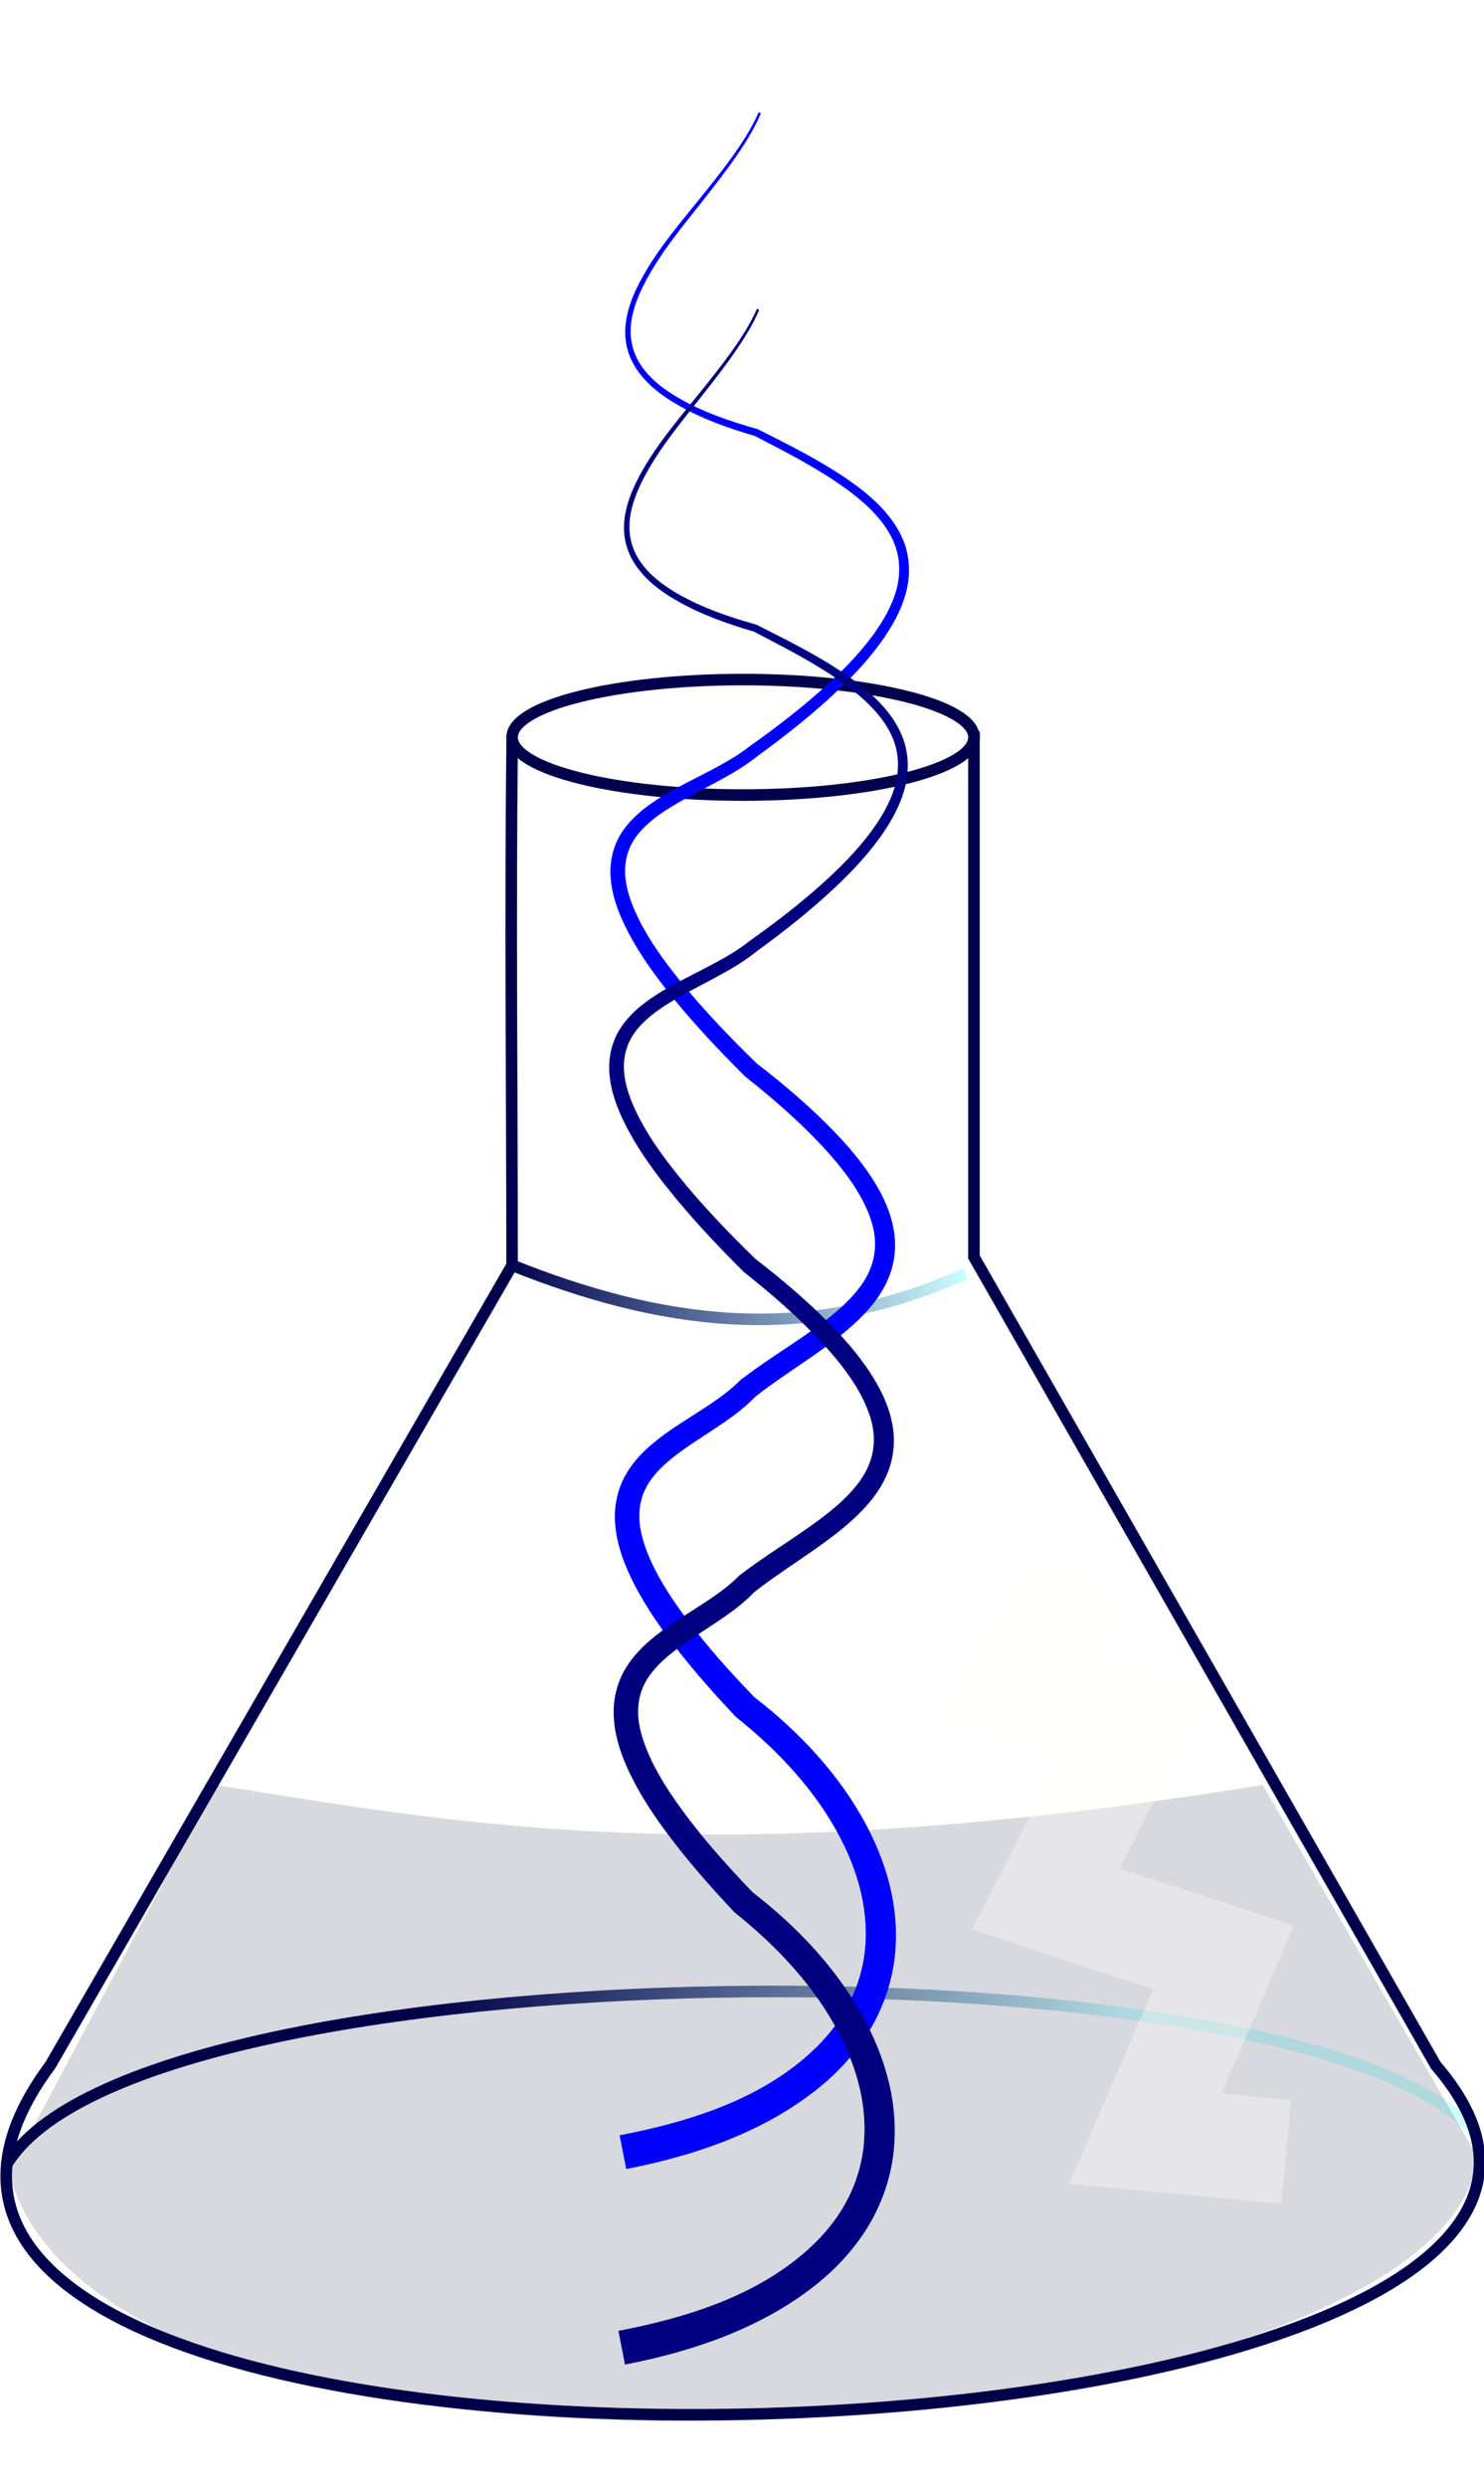 <?xml version="1.0" encoding="UTF-8" standalone="no"?>
<!-- Created with Inkscape (http://www.inkscape.org/) -->

<svg
   xmlns:dc="http://purl.org/dc/elements/1.1/"
   xmlns:cc="http://creativecommons.org/ns#"
   xmlns:rdf="http://www.w3.org/1999/02/22-rdf-syntax-ns#"
   xmlns:svg="http://www.w3.org/2000/svg"
   xmlns="http://www.w3.org/2000/svg"
   xmlns:xlink="http://www.w3.org/1999/xlink"
   xmlns:sodipodi="http://sodipodi.sourceforge.net/DTD/sodipodi-0.dtd"
   xmlns:inkscape="http://www.inkscape.org/namespaces/inkscape"
   width="104.358"
   height="174.862"
   id="svg4625"
   version="1.1"
   inkscape:version="0.48.4 r9939"
   sodipodi:docname="New document 2">
  <defs
     id="defs4627">
    <linearGradient
       inkscape:collect="always"
       xlink:href="#linearGradient3631-8"
       id="linearGradient3745"
       gradientUnits="userSpaceOnUse"
       gradientTransform="matrix(-0.999,0.04,-0.04,-0.999,685.806,960.848)"
       x1="392.694"
       y1="222.087"
       x2="271.869"
       y2="217.248" />
    <linearGradient
       id="linearGradient3631-8">
      <stop
         style="stop-color:#00004d;stop-opacity:1;"
         offset="0"
         id="stop3633-2" />
      <stop
         style="stop-color:#cfffff;stop-opacity:1;"
         offset="1"
         id="stop3635-4" />
    </linearGradient>
    <linearGradient
       inkscape:collect="always"
       xlink:href="#linearGradient3631"
       id="linearGradient3747"
       gradientUnits="userSpaceOnUse"
       x1="299"
       y1="241.114"
       x2="379.571"
       y2="241.114" />
    <linearGradient
       id="linearGradient3631">
      <stop
         style="stop-color:#00004d;stop-opacity:1;"
         offset="0"
         id="stop3633" />
      <stop
         style="stop-color:#cfffff;stop-opacity:1;"
         offset="1"
         id="stop3635" />
    </linearGradient>
    <inkscape:path-effect
       effect="skeletal"
       id="path-effect3993-17"
       is_visible="true"
       pattern="m -44,334.361 10,5 0,-10 z"
       copytype="single_stretched"
       prop_scale="1"
       scale_y_rel="false"
       spacing="0"
       normal_offset="0"
       tang_offset="0"
       prop_units="false"
       vertical_pattern="false"
       fuse_tolerance="0" />
    <filter
       id="filter4017-4"
       y="-0.25"
       height="1.5"
       inkscape:menu-tooltip="Darkens the edge with an inner blur and adds a flexible glow"
       inkscape:menu="Shadows and Glows"
       inkscape:label="Dark and Glow"
       color-interpolation-filters="sRGB">
      <feGaussianBlur
         id="feGaussianBlur4019-0"
         stdDeviation="5"
         result="result6" />
      <feComposite
         id="feComposite4021-9"
         in2="result6"
         result="result8"
         in="SourceGraphic"
         operator="atop" />
      <feComposite
         id="feComposite4023-4"
         in2="SourceAlpha"
         result="result9"
         operator="over"
         in="result8" />
      <feColorMatrix
         id="feColorMatrix4025-8"
         values="1 0 0 0 0 0 1 0 0 0 0 0 1 0 0 0 0 0 1 0 "
         result="result10" />
      <feBlend
         id="feBlend4027-8"
         in2="result6"
         in="result10"
         mode="normal" />
    </filter>
    <inkscape:path-effect
       effect="skeletal"
       id="path-effect3993-1-2"
       is_visible="true"
       pattern="m -43.732,395.745 10,5 0,-10 z"
       copytype="single_stretched"
       prop_scale="1"
       scale_y_rel="false"
       spacing="0"
       normal_offset="0"
       tang_offset="0"
       prop_units="false"
       vertical_pattern="false"
       fuse_tolerance="0" />
    <filter
       id="filter4029-4"
       y="-0.25"
       height="1.5"
       inkscape:menu-tooltip="Darkens the edge with an inner blur and adds a flexible glow"
       inkscape:menu="Shadows and Glows"
       inkscape:label="Dark and Glow"
       color-interpolation-filters="sRGB">
      <feGaussianBlur
         id="feGaussianBlur4031-5"
         stdDeviation="5"
         result="result6" />
      <feComposite
         id="feComposite4033-5"
         in2="result6"
         result="result8"
         in="SourceGraphic"
         operator="atop" />
      <feComposite
         id="feComposite4035-1"
         in2="SourceAlpha"
         result="result9"
         operator="over"
         in="result8" />
      <feColorMatrix
         id="feColorMatrix4037-7"
         values="1 0 0 0 0 0 1 0 0 0 0 0 1 0 0 0 0 0 1 0 "
         result="result10" />
      <feBlend
         id="feBlend4039-1"
         in2="result6"
         in="result10"
         mode="normal" />
    </filter>
    <linearGradient
       inkscape:collect="always"
       xlink:href="#linearGradient3631-8"
       id="linearGradient4719"
       gradientUnits="userSpaceOnUse"
       gradientTransform="matrix(-0.999,0.04,-0.04,-0.999,685.806,960.848)"
       x1="392.694"
       y1="222.087"
       x2="271.869"
       y2="217.248" />
    <linearGradient
       inkscape:collect="always"
       xlink:href="#linearGradient3631"
       id="linearGradient4721"
       gradientUnits="userSpaceOnUse"
       x1="299"
       y1="241.114"
       x2="379.571"
       y2="241.114" />
  </defs>
  <sodipodi:namedview
     id="base"
     pagecolor="#ffffff"
     bordercolor="#666666"
     borderopacity="1.0"
     inkscape:pageopacity="0.0"
     inkscape:pageshadow="2"
     inkscape:zoom="1.4"
     inkscape:cx="151.86071"
     inkscape:cy="-122.16552"
     inkscape:document-units="px"
     inkscape:current-layer="layer1"
     showgrid="false"
     fit-margin-top="0"
     fit-margin-left="0"
     fit-margin-right="0"
     fit-margin-bottom="0"
     inkscape:window-width="1858"
     inkscape:window-height="1178"
     inkscape:window-x="54"
     inkscape:window-y="-8"
     inkscape:window-maximized="1" />
  <g
     inkscape:label="Layer 1"
     inkscape:groupmode="layer"
     id="layer1"
     transform="translate(-29.261,-12.246)">
    <g
       id="g4707">
      <g
         transform="matrix(0.406,0,0,0.406,-56.528,-147.992)"
         id="g3733">
        <path
           style="fill:none;stroke:url(#linearGradient4719);stroke-width:2;stroke-linecap:butt;stroke-linejoin:miter;stroke-miterlimit:4;stroke-opacity:1;stroke-dasharray:none"
           d="M 466.585,763.757 C 435.755,729.721 234.579,731.441 212.305,769.76"
           id="path3629-5"
           sodipodi:nodetypes="cc"
           inkscape:connector-curvature="0" />
        <path
           style="fill:none;stroke:#00004d;stroke-width:2;stroke-linecap:butt;stroke-linejoin:miter;stroke-miterlimit:4;stroke-opacity:1;stroke-dasharray:none"
           d="m 300,146.429 c -0.339,32.21 0.003,59.054 0,90 L 220,375 c -64.588,86.753 304.337,74.355 240,0 l -80,-140 0,-90 -80,1.429 z"
           id="path3605"
           transform="translate(0,377.362)"
           sodipodi:nodetypes="ccccccc"
           inkscape:connector-curvature="0" />
        <path
           sodipodi:type="arc"
           style="fill:#ffffff;fill-opacity:1;stroke:#00004d;stroke-width:2;stroke-linecap:round;stroke-miterlimit:4;stroke-opacity:1;stroke-dasharray:none"
           id="path2823"
           sodipodi:cx="340"
           sodipodi:cy="145"
           sodipodi:rx="40"
           sodipodi:ry="10"
           d="m 380,145 c 0,5.523 -17.909,10 -40,10 -22.091,0 -40,-4.477 -40,-10 0,-5.523 17.909,-10 40,-10 22.091,0 40,4.477 40,10 z"
           transform="translate(0,377.362)" />
        <path
           style="fill:none;stroke:url(#linearGradient4721);stroke-width:2;stroke-linecap:butt;stroke-linejoin:miter;stroke-miterlimit:4;stroke-opacity:1;stroke-dasharray:none"
           d="m 300,236.429 c 24.636,9.804 50.152,14.327 78.571,1.429"
           id="path3629"
           transform="translate(0,377.362)"
           sodipodi:nodetypes="cc"
           inkscape:connector-curvature="0" />
        <path
           style="fill:#000033;fill-opacity:0.153;stroke:none"
           d="m 248.571,326.429 -35.714,67.143 c 17.619,66.674 249.524,48.015 254.286,-2.857 L 430,326.429 c -94.157,15.253 -138.048,6.897 -181.429,0 z"
           id="path3715"
           transform="translate(0,377.362)"
           sodipodi:nodetypes="ccccc"
           inkscape:connector-curvature="0" />
        <path
           style="fill:none;stroke:#fffff8;stroke-width:18.017;stroke-linecap:butt;stroke-linejoin:miter;stroke-miterlimit:4;stroke-opacity:0.365;stroke-dasharray:none"
           d="m 397.907,667.413 -10.855,20.204 20.806,5.612 -15.379,30.306 30.757,10.102 -13.569,31.428 24.425,2.245"
           id="path3723"
           inkscape:connector-curvature="0" />
      </g>
      <g
         transform="matrix(0.224,0.002,-0.002,0.224,72.497,-56.971)"
         id="g5239-1">
        <path
           style="fill:#0000ff;fill-rule:evenodd;stroke:#0000ff;stroke-width:0.782;filter:url(#filter4017-4)"
           d="m 48.414,344.361 c -2.071,4.752 -4.854,9.155 -7.824,13.4 -3.288,4.699 -6.844,9.204 -10.406,13.702 -6.875,8.678 -14.116,17.254 -19.007,27.259 -1.999,4.085 -3.557,8.493 -3.802,13.094 -0.11,2.116 0.079,4.256 0.615,6.318 0.563,2.162 1.503,4.217 2.72,6.084 4e-6,1e-5 8e-6,1e-5 1.2e-5,2e-5 3.16,4.83 7.908,8.377 12.863,11.191 7.686,4.383 16.108,7.275 24.565,9.666 9.688,4.934 19.432,9.765 28.232,15.954 6e-6,1e-5 1.2e-5,1e-5 1.7e-5,2e-5 3.795,2.667 7.406,5.585 10.45,8.996 1e-5,1e-5 1.9e-5,2e-5 2.9e-5,3e-5 2.667,2.994 4.901,6.385 6.116,10.111 2e-6,0 4e-6,10e-6 6e-6,2e-5 1.234,3.737 1.377,7.82 0.594,11.698 -1.004,5.019 -3.422,9.722 -6.319,14.081 -4.157,6.235 -9.351,11.765 -14.857,16.969 -7.766,7.33 -16.213,13.939 -24.906,20.226 -3.113,2.52 -6.612,4.614 -10.209,6.612 -1.3e-5,10e-6 -2.6e-5,2e-5 -3.8e-5,2e-5 -3.745,2.071 -7.61,4.006 -11.443,6.093 -3.664,1.99 -7.332,4.13 -10.732,6.752 -3.094,2.373 -5.966,5.247 -8.011,8.785 -2.079,3.664 -3.017,7.886 -2.832,12.053 7e-7,2e-5 1.4e-6,4e-5 2.1e-6,5e-5 0.272,5.621 2.168,10.927 4.563,15.746 3.651,7.413 8.469,14.111 13.556,20.43 7.58,9.42 15.943,18.147 24.538,26.556 8.35,6.515 16.428,13.34 23.704,20.892 5.009,5.217 9.66,10.71 13.107,16.82 2.356,4.212 4.176,8.67 4.552,13.185 10e-7,0 2e-6,1e-5 2e-6,2e-5 0.327,3.551 -0.281,7.202 -1.722,10.457 -1.457,3.352 -3.796,6.392 -6.468,9.196 -1e-5,10e-6 -1.9e-5,2e-5 -2.9e-5,3e-5 -2.974,3.102 -6.393,5.859 -9.966,8.519 -7.619,5.666 -15.952,10.715 -23.778,16.857 -2.491,2.613 -5.465,4.888 -8.599,7.098 -3.217,2.244 -6.617,4.366 -10.025,6.636 -3.316,2.2 -6.665,4.562 -9.785,7.367 -2.941,2.626 -5.641,5.756 -7.606,9.489 -8e-6,10e-6 -1.6e-5,3e-5 -2.4e-5,4e-5 -2.032,3.951 -2.99,8.36 -2.88,12.742 2e-7,10e-6 4e-7,2e-5 6e-7,3e-5 0.178,5.731 1.823,11.14 4.021,16.03 3.237,7.292 7.577,13.905 12.197,20.093 6.819,9.131 14.405,17.592 22.222,25.716 1.1e-5,10e-6 2.1e-5,2e-5 3.1e-5,3e-5 13.517,10.597 25.54,23.232 33.362,38.11 3.271,6.237 5.781,12.83 7.089,19.599 10e-7,0 2e-6,10e-6 4e-6,2e-5 1.206,6.238 1.417,12.646 0.375,18.79 -1.026,6.148 -3.32,12.103 -6.611,17.424 -3.676,5.97 -8.657,11.197 -14.285,15.659 -15.383,12.265 -35.107,18.585 -55.074,22.646 l 2.008,9.796 c 20.751,-4.287 41.78,-11.5 58.866,-25.184 6.296,-5.068 11.913,-11.152 16.193,-18.211 3.825,-6.335 6.44,-13.395 7.59,-20.729 1.13,-7.316 0.818,-14.752 -0.663,-21.881 -1.603,-7.707 -4.47,-15.037 -8.151,-21.826 C 77.907,865.458 65.15,852.244 50.977,841.488 43.345,833.703 36.01,825.691 29.495,817.103 c -4.498,-5.93 -8.636,-12.027 -11.599,-18.575 -1.962,-4.396 -3.462,-8.895 -3.579,-13.335 0,-2e-5 -10e-7,-3e-5 -10e-7,-4e-5 -0.112,-3.273 0.549,-6.586 2.007,-9.451 3e-6,0 6e-6,-10e-6 9e-6,-10e-6 1.385,-2.808 3.569,-5.336 6.057,-7.664 2.679,-2.486 5.751,-4.688 8.945,-6.875 6e-6,0 1.2e-5,0 1.8e-5,-10e-6 3.277,-2.236 6.693,-4.424 10.062,-6.828 3.169,-2.239 6.324,-4.724 9.133,-7.717 7.232,-5.816 15.365,-10.833 23.12,-16.715 3.682,-2.79 7.313,-5.805 10.59,-9.281 1e-5,-10e-6 2.1e-5,-2e-5 3.2e-5,-3e-5 2.976,-3.138 5.642,-6.761 7.45,-10.929 1.777,-4.159 2.48,-8.737 2.024,-13.231 -2e-6,-2e-5 -4e-6,-4e-5 -5e-6,-5e-5 -0.605,-5.573 -2.712,-10.727 -5.406,-15.303 -3.872,-6.625 -8.846,-12.405 -14.088,-17.707 -7.538,-7.648 -15.796,-14.473 -24.261,-20.91 -8.541,-8.183 -16.811,-16.622 -24.274,-25.713 -5.049,-6.155 -9.775,-12.538 -13.289,-19.513 -4e-6,-1e-5 -7e-6,-1e-5 -10e-6,-2e-5 -2.27,-4.549 -4.088,-9.306 -4.324,-14.138 -8e-7,-1e-5 -1.5e-6,-3e-5 -2.2e-6,-4e-5 -0.187,-3.482 0.542,-7.033 2.227,-10.039 1.641,-2.991 4.172,-5.538 6.984,-7.784 3.118,-2.474 6.607,-4.554 10.187,-6.561 3.74,-2.092 7.591,-4.074 11.391,-6.232 3.623,-2.05 7.232,-4.275 10.528,-6.993 8.663,-6.411 17.113,-13.185 24.902,-20.704 5.536,-5.338 10.796,-11.085 15.043,-17.595 2.977,-4.547 5.459,-9.574 6.512,-15.023 0.816,-4.258 0.596,-8.729 -0.806,-12.854 -5e-6,-1e-5 -1e-5,-3e-5 -1.5e-5,-4e-5 -1.401,-4.076 -3.823,-7.69 -6.676,-10.798 -3.239,-3.534 -6.995,-6.509 -10.896,-9.177 -9.092,-6.213 -18.999,-10.986 -28.77,-15.814 -8.483,-2.31 -16.874,-5.077 -24.507,-9.317 -4.886,-2.726 -9.539,-6.089 -12.597,-10.687 -8e-6,-1e-5 -1.5e-5,-2e-5 -2.3e-5,-3e-5 -1.179,-1.767 -2.098,-3.712 -2.654,-5.757 -0.532,-1.951 -0.736,-3.994 -0.654,-6.026 0.174,-4.428 1.654,-8.752 3.575,-12.811 4.716,-9.953 11.847,-18.591 18.625,-27.355 3.512,-4.539 7.02,-9.09 10.258,-13.831 2.925,-4.282 5.662,-8.726 7.679,-13.501 z"
           id="path3991-52"
           inkscape:path-effect="#path-effect3993-17"
           inkscape:original-d="m 48.413861,344.36094 c -15.097312,35.18433 -83.301308,76.87977 0,100 40.57707,20.35527 80.943559,40.7779 0,100 -24.468963,20 -81.509815,21.08249 0,100 79.369929,61.13646 29.126103,76.86948 0,100 -20.42551,21.60169 -73.191015,24.62849 0,100 61.662209,47.54745 64.188379,119.31466 -36.703444,139.99996"
           inkscape:connector-curvature="0"
           sodipodi:nodetypes="ccccccc" />
        <path
           style="fill:#000080;fill-rule:evenodd;stroke:#000080;stroke-width:0.782;filter:url(#filter4029-4)"
           d="m 48.578,405.745 c -2.071,4.752 -4.854,9.155 -7.824,13.4 -3.288,4.699 -6.844,9.204 -10.406,13.702 -6.875,8.678 -14.116,17.254 -19.007,27.259 -1.999,4.085 -3.557,8.493 -3.802,13.094 -0.11,2.116 0.079,4.256 0.615,6.318 0.563,2.162 1.503,4.217 2.72,6.084 4e-6,10e-6 9e-6,10e-6 1.3e-5,2e-5 3.16,4.83 7.908,8.377 12.863,11.191 7.686,4.383 16.108,7.275 24.565,9.666 9.688,4.934 19.432,9.765 28.232,15.954 6e-6,10e-6 1.2e-5,10e-6 1.8e-5,2e-5 3.795,2.667 7.406,5.585 10.45,8.996 2.667,2.994 4.902,6.385 6.116,10.111 1.234,3.737 1.377,7.82 0.594,11.698 -1.004,5.019 -3.422,9.722 -6.319,14.081 -4.157,6.235 -9.351,11.765 -14.857,16.969 -7.766,7.33 -16.213,13.939 -24.906,20.226 -3.113,2.52 -6.612,4.614 -10.209,6.612 -3.745,2.071 -7.61,4.006 -11.443,6.093 -3.664,1.99 -7.332,4.13 -10.732,6.752 -3.094,2.373 -5.966,5.247 -8.011,8.785 -2.079,3.664 -3.017,7.886 -2.832,12.053 0.272,5.621 2.168,10.927 4.563,15.746 6.7e-6,10e-6 1.34e-5,3e-5 2e-5,4e-5 3.651,7.413 8.469,14.111 13.556,20.43 7.58,9.42 15.943,18.147 24.538,26.556 8.35,6.515 16.428,13.34 23.704,20.892 5.009,5.217 9.66,10.71 13.107,16.82 2.356,4.212 4.176,8.67 4.552,13.185 10e-7,10e-6 2e-6,2e-5 3e-6,4e-5 0.327,3.551 -0.281,7.202 -1.722,10.457 -1.457,3.352 -3.796,6.392 -6.468,9.196 -1e-5,10e-6 -1.9e-5,2e-5 -2.9e-5,3e-5 -2.974,3.102 -6.393,5.859 -9.966,8.519 -7.619,5.666 -15.952,10.715 -23.778,16.857 -2.491,2.613 -5.465,4.888 -8.599,7.098 -3.217,2.244 -6.617,4.366 -10.025,6.636 -3.316,2.2 -6.665,4.562 -9.785,7.367 -2.941,2.626 -5.641,5.756 -7.606,9.489 -2.032,3.951 -2.99,8.36 -2.88,12.742 4e-7,2e-5 8e-7,3e-5 1.2e-6,5e-5 0.178,5.731 1.823,11.14 4.021,16.03 3.237,7.292 7.577,13.905 12.197,20.093 6.819,9.131 14.405,17.592 22.222,25.716 6e-6,10e-6 1.1e-5,10e-6 1.6e-5,2e-5 13.517,10.597 25.54,23.232 33.362,38.11 3.271,6.237 5.781,12.83 7.089,19.599 3e-6,10e-6 5e-6,3e-5 8e-6,4e-5 1.206,6.238 1.417,12.646 0.375,18.79 -1.026,6.148 -3.32,12.103 -6.611,17.424 -3.676,5.971 -8.657,11.197 -14.285,15.659 -15.383,12.265 -35.107,18.585 -55.074,22.646 l 2.008,9.796 c 20.751,-4.287 41.78,-11.5 58.866,-25.184 6.296,-5.068 11.913,-11.152 16.193,-18.211 3.825,-6.335 6.44,-13.395 7.59,-20.729 1.13,-7.316 0.818,-14.752 -0.663,-21.881 -1.603,-7.707 -4.47,-15.037 -8.151,-21.826 -8.642,-15.971 -21.398,-29.185 -35.572,-39.94 -7.632,-7.785 -14.967,-15.797 -21.481,-24.385 -4.498,-5.93 -8.636,-12.027 -11.599,-18.575 -1.962,-4.396 -3.462,-8.895 -3.579,-13.335 -10e-7,-2e-5 -10e-7,-3e-5 -2e-6,-4e-5 -0.112,-3.273 0.549,-6.586 2.007,-9.451 3e-6,0 6e-6,-10e-6 9e-6,-10e-6 1.385,-2.808 3.569,-5.336 6.057,-7.664 2.679,-2.486 5.751,-4.688 8.945,-6.875 1.2e-5,-1e-5 2.4e-5,-2e-5 3.6e-5,-3e-5 3.277,-2.236 6.693,-4.424 10.062,-6.828 3.169,-2.239 6.324,-4.724 9.133,-7.717 7.232,-5.816 15.365,-10.833 23.12,-16.715 3.682,-2.79 7.313,-5.805 10.59,-9.281 2.976,-3.138 5.643,-6.761 7.45,-10.929 1.777,-4.159 2.48,-8.737 2.024,-13.231 -2e-6,-2e-5 -3e-6,-4e-5 -5e-6,-5e-5 -0.605,-5.573 -2.712,-10.727 -5.406,-15.303 -3.872,-6.625 -8.846,-12.405 -14.088,-17.707 -7.538,-7.648 -15.796,-14.473 -24.261,-20.91 -8.541,-8.183 -16.811,-16.622 -24.274,-25.713 -5.049,-6.155 -9.775,-12.538 -13.289,-19.513 -6e-6,-10e-6 -1.3e-5,-3e-5 -1.9e-5,-4e-5 -2.27,-4.549 -4.088,-9.306 -4.324,-14.138 -0.187,-3.482 0.542,-7.033 2.227,-10.039 1.641,-2.991 4.172,-5.538 6.984,-7.784 3.118,-2.474 6.607,-4.554 10.187,-6.561 3.74,-2.092 7.591,-4.074 11.391,-6.232 1.3e-5,-10e-6 2.6e-5,-10e-6 3.9e-5,-2e-5 3.623,-2.05 7.232,-4.275 10.528,-6.993 8.663,-6.411 17.113,-13.185 24.902,-20.704 5.536,-5.338 10.796,-11.085 15.043,-17.595 2.977,-4.547 5.459,-9.574 6.512,-15.023 0.816,-4.258 0.596,-8.729 -0.806,-12.854 -1.401,-4.076 -3.823,-7.69 -6.676,-10.798 -5e-6,-10e-6 -10e-6,-10e-6 -1.5e-5,-2e-5 -3.239,-3.534 -6.995,-6.509 -10.896,-9.177 -9.092,-6.213 -18.999,-10.986 -28.77,-15.814 -8.483,-2.31 -16.874,-5.077 -24.507,-9.317 -4.886,-2.726 -9.539,-6.089 -12.597,-10.687 -1.179,-1.767 -2.098,-3.712 -2.654,-5.757 -0.532,-1.951 -0.736,-3.994 -0.654,-6.026 0.174,-4.428 1.654,-8.752 3.575,-12.811 4.716,-9.953 11.847,-18.591 18.625,-27.355 3.512,-4.539 7.02,-9.09 10.258,-13.831 2.925,-4.282 5.662,-8.726 7.679,-13.501 z"
           id="path3991-5-7"
           inkscape:path-effect="#path-effect3993-1-2"
           inkscape:original-d="m 48.577619,405.74518 c -15.097316,35.18433 -83.301312,76.87977 0,100 40.57707,20.35527 80.943561,40.7779 0,100 -24.468965,20 -81.509817,21.08249 0,100 79.369931,61.13646 29.126104,76.86948 0,100 -20.425512,21.60169 -73.191018,24.62849 0,100 C 110.23983,953.2926 112.766,1025.0598 11.874173,1045.7451"
           inkscape:connector-curvature="0"
           sodipodi:nodetypes="ccccccc" />
      </g>
    </g>
  </g>
</svg>
